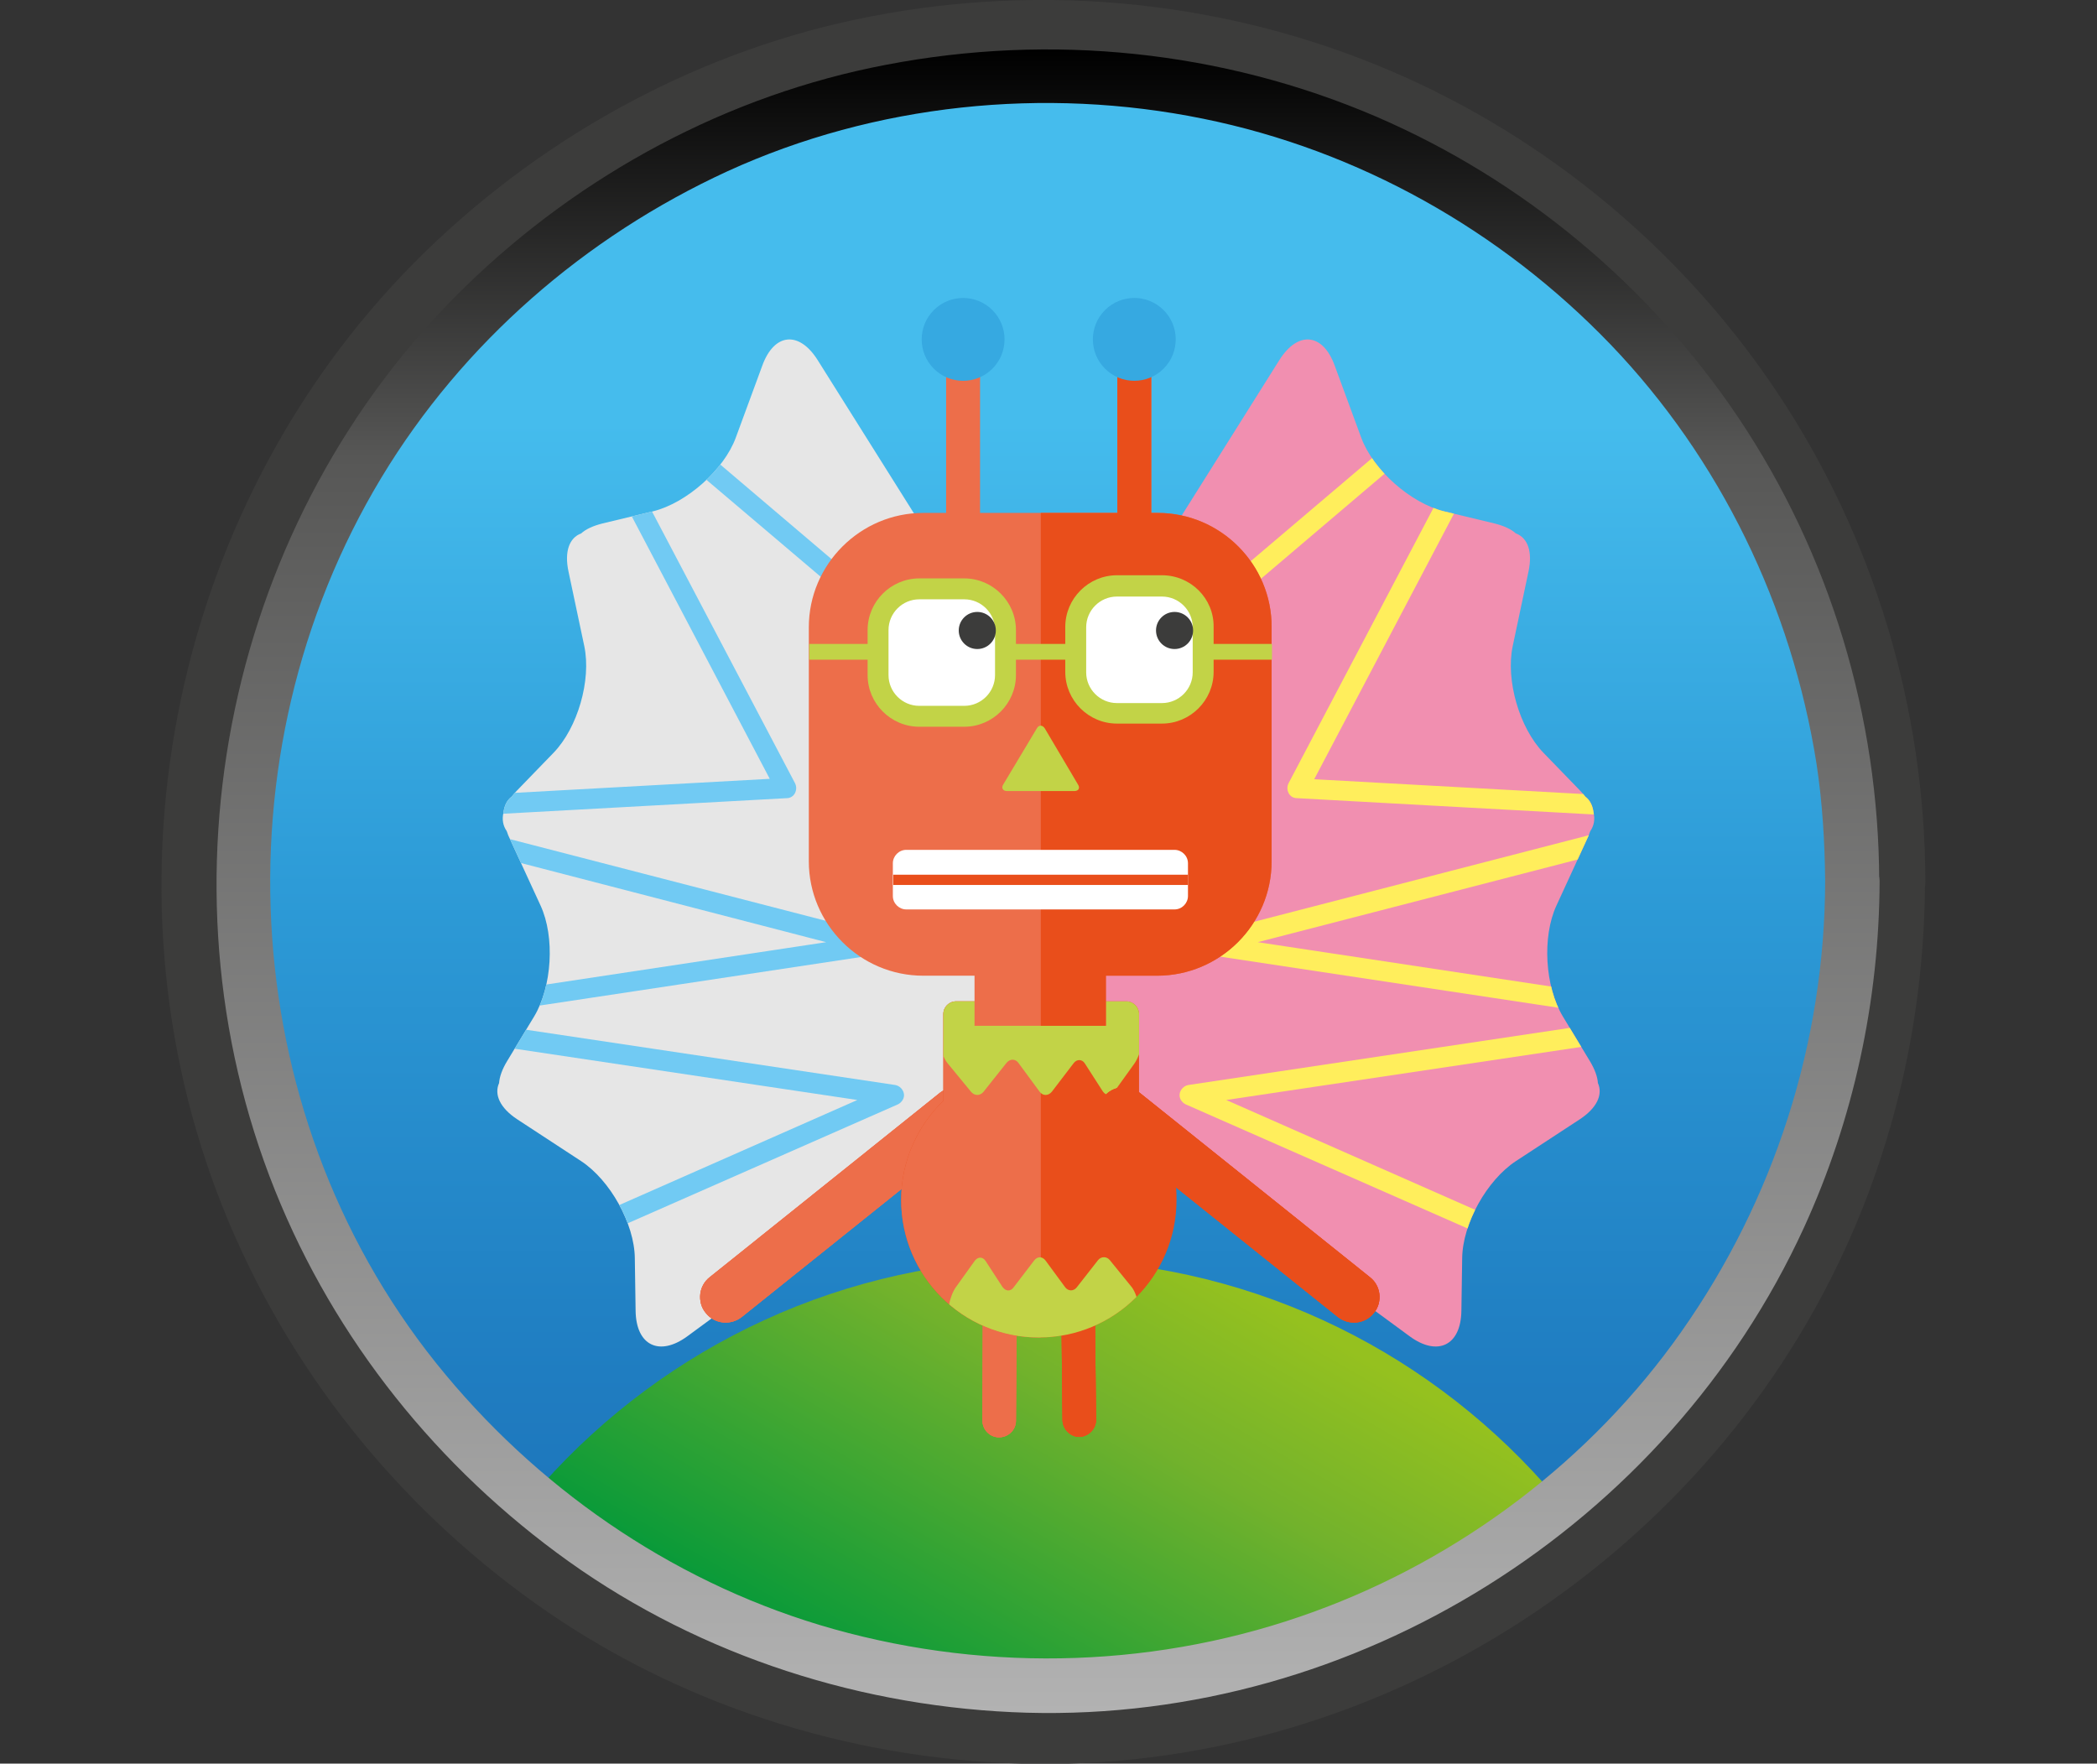 <svg xmlns="http://www.w3.org/2000/svg" xmlns:xlink="http://www.w3.org/1999/xlink" width="531.5" height="447" viewBox="0 0 531.5 447">
  <rect x="0" y="0" width="531.5" height="447" fill="#333333" stroke="none"/>
  <style>
    .st0{fill:url(#SVGID_1_);} .st1{fill:url(#SVGID_2_);} .st2{fill:#3C3C3B;} .st3{fill:url(#SVGID_3_);} .st4{clip-path:url(#SVGID_5_);} .st5{fill:#E6E6E6;} .st6{clip-path:url(#SVGID_5_);fill:#71CAF3;} .st7{clip-path:url(#SVGID_7_);fill:#ED6E4A;} .st8{clip-path:url(#SVGID_9_);} .st9{fill:#F18FB0;} .st10{fill:#FFFFFF;} .st11{clip-path:url(#SVGID_9_);fill:#FFEE5C;} .st12{clip-path:url(#SVGID_11_);fill:#ED6E4A;} .st13{clip-path:url(#SVGID_13_);fill:#E94E1B;} .st14{clip-path:url(#SVGID_15_);fill:#E94E1B;} .st15{clip-path:url(#SVGID_15_);fill:#ED6E4A;} .st16{clip-path:url(#SVGID_15_);} .st17{fill:#C2D347;} .st18{clip-path:url(#SVGID_17_);fill:#ED6E4A;} .st19{clip-path:url(#SVGID_17_);fill:#E94E1B;} .st20{fill:#36A9E1;} .st21{clip-path:url(#SVGID_19_);fill:#E94E1B;} .st22{fill:#E94E1B;} .st23{fill:url(#SVGID_20_);} .st24{fill:url(#SVGID_21_);} .st25{fill:url(#SVGID_22_);} .st26{clip-path:url(#SVGID_24_);} .st27{clip-path:url(#SVGID_24_);fill:#71CAF3;} .st28{clip-path:url(#SVGID_26_);fill:#ED6E4A;} .st29{clip-path:url(#SVGID_28_);} .st30{clip-path:url(#SVGID_28_);fill:#FFEE5C;} .st31{clip-path:url(#SVGID_30_);fill:#ED6E4A;} .st32{clip-path:url(#SVGID_32_);fill:#E94E1B;} .st33{clip-path:url(#SVGID_34_);fill:#E94E1B;} .st34{clip-path:url(#SVGID_34_);fill:#ED6E4A;} .st35{clip-path:url(#SVGID_34_);} .st36{clip-path:url(#SVGID_36_);fill:#ED6E4A;} .st37{clip-path:url(#SVGID_36_);fill:#E94E1B;} .st38{clip-path:url(#SVGID_38_);fill:#E94E1B;}
  </style>
  <linearGradient id="SVGID_1_" gradientUnits="userSpaceOnUse" x1="266.113" y1="19.8" x2="266.113" y2="424.377">
    <stop offset=".215" stop-color="#45BCED"/>
    <stop offset=".506" stop-color="#2D9BD7"/>
    <stop offset=".811" stop-color="#1F7DC1"/>
    <stop offset=".964" stop-color="#1D71B8"/>
  </linearGradient>
  <circle class="st0" cx="266.1" cy="222.1" r="202.3"/>
  <linearGradient id="SVGID_2_" gradientUnits="userSpaceOnUse" x1="228.454" y1="438.483" x2="300.547" y2="313.615">
    <stop offset="0" stop-color="#00983A"/>
    <stop offset=".66" stop-color="#72B22C"/>
    <stop offset=".974" stop-color="#95C11F"/>
  </linearGradient>
  <path class="st1" d="M264.5 433c50.5 0 95.8-22 126.9-56.9-31.1-34.9-76.4-56.9-126.9-56.9s-95.8 22-126.9 56.9C168.7 411 214 433 264.5 433z"/>
  <path class="st2" d="M473.5 223.4c-.1 43.5-13.6 85.6-38.7 121.2-24.1 34.2-59.1 60.7-98.3 75.1-41.4 15.2-87 16.7-129.3 4.8-40.8-11.5-77.2-35.8-104.3-68.3C46.5 288.7 40.4 189.9 85.6 115c21.8-36.1 54.7-64.7 93-82.3 39.6-18.2 85.3-22.8 127.9-14.1 41.7 8.5 80 30 109.4 60.7 29.6 30.8 48.7 70.5 55.4 112.6 1.5 10.4 2.1 21 2.2 31.5 0 9.4 14.6 9.4 14.5 0-.1-44.2-13.2-87.6-37.8-124.3-23.8-35.6-58-64.1-97.4-81C311.3.3 265.3-4.4 221.1 4.1 178.6 12.2 139 33.5 108 63.6c-64.1 62.2-84.6 160.2-51.3 243 16.2 40.2 43.8 74.7 79 99.8 35.8 25.5 79.2 39.4 123.1 40.6 88.4 2.5 172-50.1 208.8-130.3 13.4-29.2 20.2-61 20.3-93.2.1-9.4-14.4-9.4-14.4-.1z"/>
  <linearGradient id="SVGID_3_" gradientUnits="userSpaceOnUse" x1="265.484" y1="434.126" x2="265.484" y2="12.573">
    <stop offset="0" stop-color="#B2B2B2"/>
    <stop offset=".755" stop-color="#575756"/>
    <stop offset="1"/>
  </linearGradient>
  <path class="st3" d="M462.6 223.3c-.1 41-12.9 80.8-36.5 114.3-22.7 32.3-55.8 57.3-92.8 70.8-39 14.3-82 15.7-122 4.5-38.5-10.8-72.8-33.8-98.3-64.4C59.9 284.9 54.1 191.6 96.7 121c20.6-34.1 51.6-61 87.7-77.6 37.4-17.1 80.4-21.5 120.6-13.3 39.4 8 75.4 28.3 103.2 57.2 27.9 29.1 45.9 66.5 52.2 106.2 1.5 9.8 2.1 19.8 2.2 29.8 0 8.8 13.7 8.8 13.7 0-.1-41.6-12.4-82.6-35.6-117.3-22.5-33.6-54.7-60.4-91.8-76.4-39.1-16.8-82.5-21.2-124.2-13.2-40.1 7.6-77.4 27.7-106.6 56.1-60.4 58.7-79.7 151.1-48.4 229.2 15.2 37.9 41.3 70.4 74.5 94.1 33.8 24.1 74.7 37.1 116.1 38.3 83.4 2.3 162.2-47.3 196.9-122.9 12.6-27.5 19.1-57.6 19.2-87.9-.1-8.8-13.8-8.8-13.8 0z"/>
  <g>
    <defs>
      <path id="SVGID_4_" d="M265.7 240.9c-1-5.2-4.4-9.9-9.1-12.3 4.2-2.2 7.6-5.8 9.3-10l3.4-8.7c3.8-5.5 4.2-13 .6-18.9l-62.7-99.8c-4.7-7.4-11-6.8-14 1.5l-6.7 18.2c-3 8.2-12.5 16.6-21 18.7l-12.9 3.1c-2.3.6-4.1 1.4-5.3 2.5-3 1.1-4.3 4.6-3.2 9.7l4 18.9c1.8 8.6-1.7 20.7-7.8 27l-9.3 9.6c-.5.5-.9 1-1.3 1.5-1.2.9-1.9 2.3-2.1 4.1-.4 1.7-.1 3.3.8 4.6.2.4.3.9.5 1.3l8.1 17.6c3.7 8 2.9 20.6-1.6 28.1l-6.9 11.4c-1.2 2-1.9 3.9-2 5.5-1.3 2.9.2 6.3 4.6 9.2l16.2 10.6c7.3 4.8 13.5 15.8 13.6 24.6l.2 13.3c.1 8.8 6 11.7 13.1 6.5l88.6-65.1c7.1-5.2 10-16 6.5-24l-3.6-8.7z"/>
    </defs>
    <clipPath id="SVGID_5_">
      <use xlink:href="#SVGID_4_" overflow="visible"/>
    </clipPath>
    <path class="st4 st5" d="M0 48.1h323.8V394H0z"/>
    <path class="st6" d="M111.2 331c-1 0-1.9-.6-2.4-1.5-.6-1.3 0-2.8 1.3-3.4l107.2-47.3-120.3-18c-1.3-.2-2.2-1.3-2.2-2.5 0-1.3.9-2.4 2.2-2.5l112.4-17L91 208.1c-1.2-.3-2-1.5-1.9-2.7.1-1.3 1.2-2.2 2.4-2.3l103.6-5.7-59.3-112.8c-.6-1.1-.3-2.4.7-3.2 1-.8 2.3-.8 3.3 0L271.1 193c1.1.9 1.2 2.5.3 3.6-.9 1.1-2.5 1.2-3.6.3L146.5 94l55 104.5c.4.8.4 1.7 0 2.5s-1.2 1.3-2.1 1.3l-91 5 114.5 29.6c1.2.3 2 1.4 1.9 2.6-.1 1.2-1 2.2-2.2 2.4l-107.9 16.3L226.9 275c1.1.2 2 1.1 2.2 2.2.2 1.1-.5 2.2-1.5 2.7l-115.4 50.8c-.3.2-.7.3-1 .3z"/>
    <defs>
      <path id="SVGID_6_" d="M177.5 327.9c-.2 1.7.2 3.5 1.4 4.9 2.2 2.8 6.3 3.2 9.1 1l58.3-46.7c2.8-2.2 3.2-6.3 1-9.1s-6.3-3.2-9.1-1l-58.3 46.7c-1.4 1.1-2.2 2.6-2.4 4.2z"/>
    </defs>
    <use xlink:href="#SVGID_6_" overflow="visible" fill="#ED6E4A"/>
    <clipPath id="SVGID_7_">
      <use xlink:href="#SVGID_6_" overflow="visible"/>
    </clipPath>
    <path class="st7" d="M158.378 315.741l84.878-57.104 24.505 36.424-84.878 57.104z"/>
    <path class="st7" d="M158.378 315.741l84.878-57.104 24.505 36.424-84.878 57.104z"/>
    <defs>
      <path id="SVGID_8_" d="M265.8 240.9c1-5.2 4.4-9.9 9.1-12.3-4.2-2.2-7.6-5.8-9.3-10l-3.4-8.7c-3.8-5.5-4.2-13-.6-18.9l62.7-99.8c4.7-7.4 11-6.8 14 1.5l6.7 18.2c3 8.2 12.5 16.6 21 18.7l12.9 3.1c2.3.6 4.1 1.4 5.3 2.5 3 1.1 4.3 4.6 3.2 9.7l-4 18.9c-1.8 8.6 1.7 20.7 7.8 27l9.3 9.6c.5.5.9 1 1.3 1.5 1.2.9 1.9 2.3 2.1 4.1.4 1.7.1 3.3-.8 4.6-.2.4-.3.9-.5 1.3l-8.1 17.6c-3.7 8-2.9 20.6 1.6 28.1L403 269c1.2 2 1.9 3.9 2 5.5 1.3 2.9-.2 6.3-4.6 9.2l-16.2 10.6c-7.3 4.8-13.5 15.8-13.6 24.6l-.2 13.3c-.1 8.8-6 11.7-13.1 6.5l-88.6-65.1c-7.1-5.2-10-16-6.5-24l3.6-8.7z"/>
    </defs>
    <clipPath id="SVGID_9_">
      <use xlink:href="#SVGID_8_" overflow="visible"/>
    </clipPath>
    <g class="st8">
      <path class="st9" d="M208.2 48.6H531v344.9H208.2z"/>
      <path class="st10" d="M530.5 49.1V393H208.7V49.1h321.8m1-1H207.7V394h323.8V48.1z"/>
    </g>
    <path class="st11" d="M416.9 331c1 0 1.9-.6 2.4-1.5.6-1.3 0-2.8-1.3-3.4l-107.2-47.3 120.4-18c1.3-.2 2.2-1.3 2.2-2.5 0-1.3-.9-2.4-2.2-2.5l-112.4-17 118.4-30.6c1.2-.3 2-1.5 1.9-2.7-.1-1.3-1.2-2.2-2.4-2.3l-103.6-5.7 59.3-112.7c.6-1.1.3-2.4-.7-3.2-1-.8-2.3-.8-3.3 0L257.1 193.1c-1.1.9-1.2 2.5-.3 3.6.9 1.1 2.5 1.2 3.6.3L381.6 94l-55 104.5c-.4.8-.4 1.7 0 2.5s1.2 1.3 2.1 1.3l91 5-114.5 29.6c-1.2.3-2 1.4-1.9 2.6.1 1.2 1 2.2 2.2 2.4l107.9 16.3L301.2 275c-1.1.2-2 1.1-2.2 2.2-.2 1.1.5 2.2 1.5 2.7l115.4 50.8c.3.2.7.3 1 .3z"/>
    <defs>
      <path id="SVGID_10_" d="M250.5 308.1c.8-.8 1.9-1.3 3.1-1.3 2.3 0 4.2 1.9 4.2 4.3l-.3 49c0 2.3-1.9 4.2-4.3 4.2-2.3 0-4.2-1.9-4.2-4.3l.2-49c.2-1.1.6-2.1 1.3-2.9z"/>
    </defs>
    <use xlink:href="#SVGID_10_" overflow="visible" fill="#ED6E4A"/>
    <clipPath id="SVGID_11_">
      <use xlink:href="#SVGID_10_" overflow="visible"/>
    </clipPath>
    <path class="st12" d="M236.545 303.225l28.714-2.238 5.215 66.899-28.714 2.238z"/>
    <path class="st12" d="M236.545 303.225l28.714-2.238 5.215 66.899-28.714 2.238z"/>
    <g>
      <defs>
        <path id="SVGID_12_" d="M269.9 308.1c.8-.8 1.9-1.3 3.1-1.4 2.3 0 4.2 1.9 4.3 4.2l.5 49c0 2.3-1.9 4.2-4.2 4.3-2.3 0-4.2-1.9-4.3-4.2l-.5-49c0-1.1.4-2.1 1.1-2.9z"/>
      </defs>
      <use xlink:href="#SVGID_12_" overflow="visible" fill="#E94E1B"/>
      <clipPath id="SVGID_13_">
        <use xlink:href="#SVGID_12_" overflow="visible"/>
      </clipPath>
      <path class="st13" d="M255.789 303.484l28.679-2.651 6.176 66.818-28.679 2.651z"/>
      <path class="st13" d="M255.789 303.484l28.679-2.651 6.176 66.818-28.679 2.651z"/>
    </g>
    <g>
      <defs>
        <path id="SVGID_14_" d="M288.7 280v-23c0-1.7-1.4-3.2-3.2-3.2h-43.2c-1.7 0-3.2 1.4-3.2 3.2v22c-6.6 6.4-10.7 15.3-10.7 25.1 0 19.3 15.6 34.9 34.9 34.9 19.3 0 34.9-15.6 34.9-34.9.1-9.3-3.5-17.8-9.5-24.1z"/>
      </defs>
      <clipPath id="SVGID_15_">
        <use xlink:href="#SVGID_14_" overflow="visible"/>
      </clipPath>
      <path class="st14" d="M164.9 203.8h183.5v162H164.9z"/>
      <path class="st15" d="M116.1 185.6h147.7v196.5H116.1z"/>
      <path class="st16 st17" d="M288.4 330.6c0-1.3-.7-3.2-1.5-4.3l-5.6-6.9c-.8-1-2.2-1-3 0l-5.4 6.9c-.8 1-2.1 1-2.9 0l-5-6.8c-.8-1.1-2.1-1.1-2.9 0l-5.2 6.8c-.8 1.1-2 1-2.8-.1l-4.3-6.6c-.7-1.1-1.9-1.1-2.7-.1l-4.8 6.7c-.8 1.1-1.5 3-1.7 4.3l-1.7 11.5c-.2 1.3.7 2.4 2.1 2.4h45c1.3 0 2.4-1.1 2.4-2.4v-11.4zM238.5 264.9c0 1.4.7 3.4 1.6 4.5l6 7.3c.9 1.1 2.3 1.1 3.2 0l5.8-7.3c.9-1.1 2.3-1.1 3.1.1l5.3 7.2c.8 1.1 2.2 1.1 3.1 0l5.5-7.2c.8-1.1 2.2-1.1 2.9.1l4.5 7c.8 1.2 2.1 1.2 2.9.1l5.1-7.1c.8-1.1 1.6-3.2 1.8-4.6l1.8-12.2c.2-1.4-.8-2.5-2.2-2.5h-47.8c-1.4 0-2.5 1.1-2.5 2.5v12.1z"/>
    </g>
    <g>
      <defs>
        <path id="SVGID_16_" d="M293.4 130h-1.6V90.8h-8.6V130h-34.8V90.8h-8.6V130H234c-15.9 0-29 13-29 29v59.3c0 15.9 13 29 29 29h13V260h33.3v-12.7h13c15.9 0 29-13 29-29V159c.1-15.9-12.9-29-28.9-29z"/>
      </defs>
      <clipPath id="SVGID_17_">
        <use xlink:href="#SVGID_16_" overflow="visible"/>
      </clipPath>
      <path class="st18" d="M192.8 68.7h151.3v197.1H192.8z"/>
      <path class="st19" d="M263.8 68.7h80.4v197.1h-80.4z"/>
    </g>
    <path class="st17" d="M205.1 163.2h117.3v4H205.1z"/>
    <g>
      <path class="st10" d="M233 181.6c-5.8 0-10.4-4.7-10.4-10.4v-11.4c0-5.8 4.7-10.4 10.4-10.4h11.4c5.8 0 10.4 4.7 10.4 10.4v11.4c0 5.8-4.7 10.4-10.4 10.4H233z"/>
      <path class="st17" d="M244.4 151.9c4.3 0 7.8 3.5 7.8 7.8v11.4c0 4.3-3.5 7.8-7.8 7.8H233c-4.3 0-7.8-3.5-7.8-7.8v-11.4c0-4.3 3.5-7.8 7.8-7.8h11.4m0-5.3H233c-7.2 0-13.1 5.9-13.1 13.1v11.4c0 7.2 5.9 13.1 13.1 13.1h11.4c7.2 0 13.1-5.9 13.1-13.1v-11.4c0-7.2-5.9-13.1-13.1-13.1z"/>
    </g>
    <g>
      <path class="st10" d="M283.1 180.8c-5.8 0-10.4-4.7-10.4-10.4V159c0-5.8 4.7-10.4 10.4-10.4h11.4c5.8 0 10.4 4.7 10.4 10.4v11.4c0 5.8-4.7 10.4-10.4 10.4h-11.4z"/>
      <path class="st17" d="M294.5 151.2c4.3 0 7.8 3.5 7.8 7.8v11.4c0 4.3-3.5 7.8-7.8 7.8h-11.4c-4.3 0-7.8-3.5-7.8-7.8V159c0-4.3 3.5-7.8 7.8-7.8h11.4m0-5.4h-11.4c-7.2 0-13.1 5.9-13.1 13.1v11.4c0 7.2 5.9 13.1 13.1 13.1h11.4c7.2 0 13.1-5.9 13.1-13.1v-11.4c.1-7.2-5.8-13.1-13.1-13.1z"/>
    </g>
    <ellipse class="st2" cx="247.7" cy="159.8" rx="4.7" ry="4.7"/>
    <circle class="st2" cx="297.7" cy="159.8" r="4.7"/>
    <g>
      <path class="st17" d="M264.8 184.6c-.6-.9-1.5-.9-2 0l-8.5 14.2c-.6.9-.1 1.7.9 1.7h17.1c1.1 0 1.5-.8.9-1.7l-8.4-14.2z"/>
    </g>
    <g>
      <path class="st10" d="M301.1 227.1c0 1.8-1.5 3.4-3.4 3.4h-68c-1.8 0-3.4-1.5-3.4-3.4v-8.3c0-1.8 1.5-3.4 3.4-3.4h68c1.8 0 3.4 1.5 3.4 3.4v8.3z"/>
    </g>
    <ellipse transform="rotate(-44.996 244.13 86.002)" class="st20" cx="244.1" cy="86" rx="10.5" ry="10.5"/>
    <ellipse transform="rotate(-45 287.518 86.013)" class="st20" cx="287.5" cy="86" rx="10.5" ry="10.5"/>
    <g>
      <defs>
        <path id="SVGID_18_" d="M349.6 327.9c.2 1.7-.2 3.5-1.4 4.9-2.2 2.8-6.3 3.2-9.1 1l-58.3-46.7c-2.8-2.2-3.2-6.3-1-9.1s6.3-3.2 9.1-1l58.3 46.7c1.4 1.1 2.2 2.6 2.4 4.2z"/>
      </defs>
      <use xlink:href="#SVGID_18_" overflow="visible" fill="#E94E1B"/>
      <clipPath id="SVGID_19_">
        <use xlink:href="#SVGID_18_" overflow="visible"/>
      </clipPath>
      <path class="st21" d="M259.411 295.156l24.505-36.424 84.878 57.104-24.505 36.424z"/>
      <path class="st21" d="M259.411 295.156l24.505-36.424 84.878 57.104-24.505 36.424z"/>
    </g>
    <path class="st22" d="M226.4 221.7h74.7v2.6h-74.7z"/>
  </g>
</svg>
